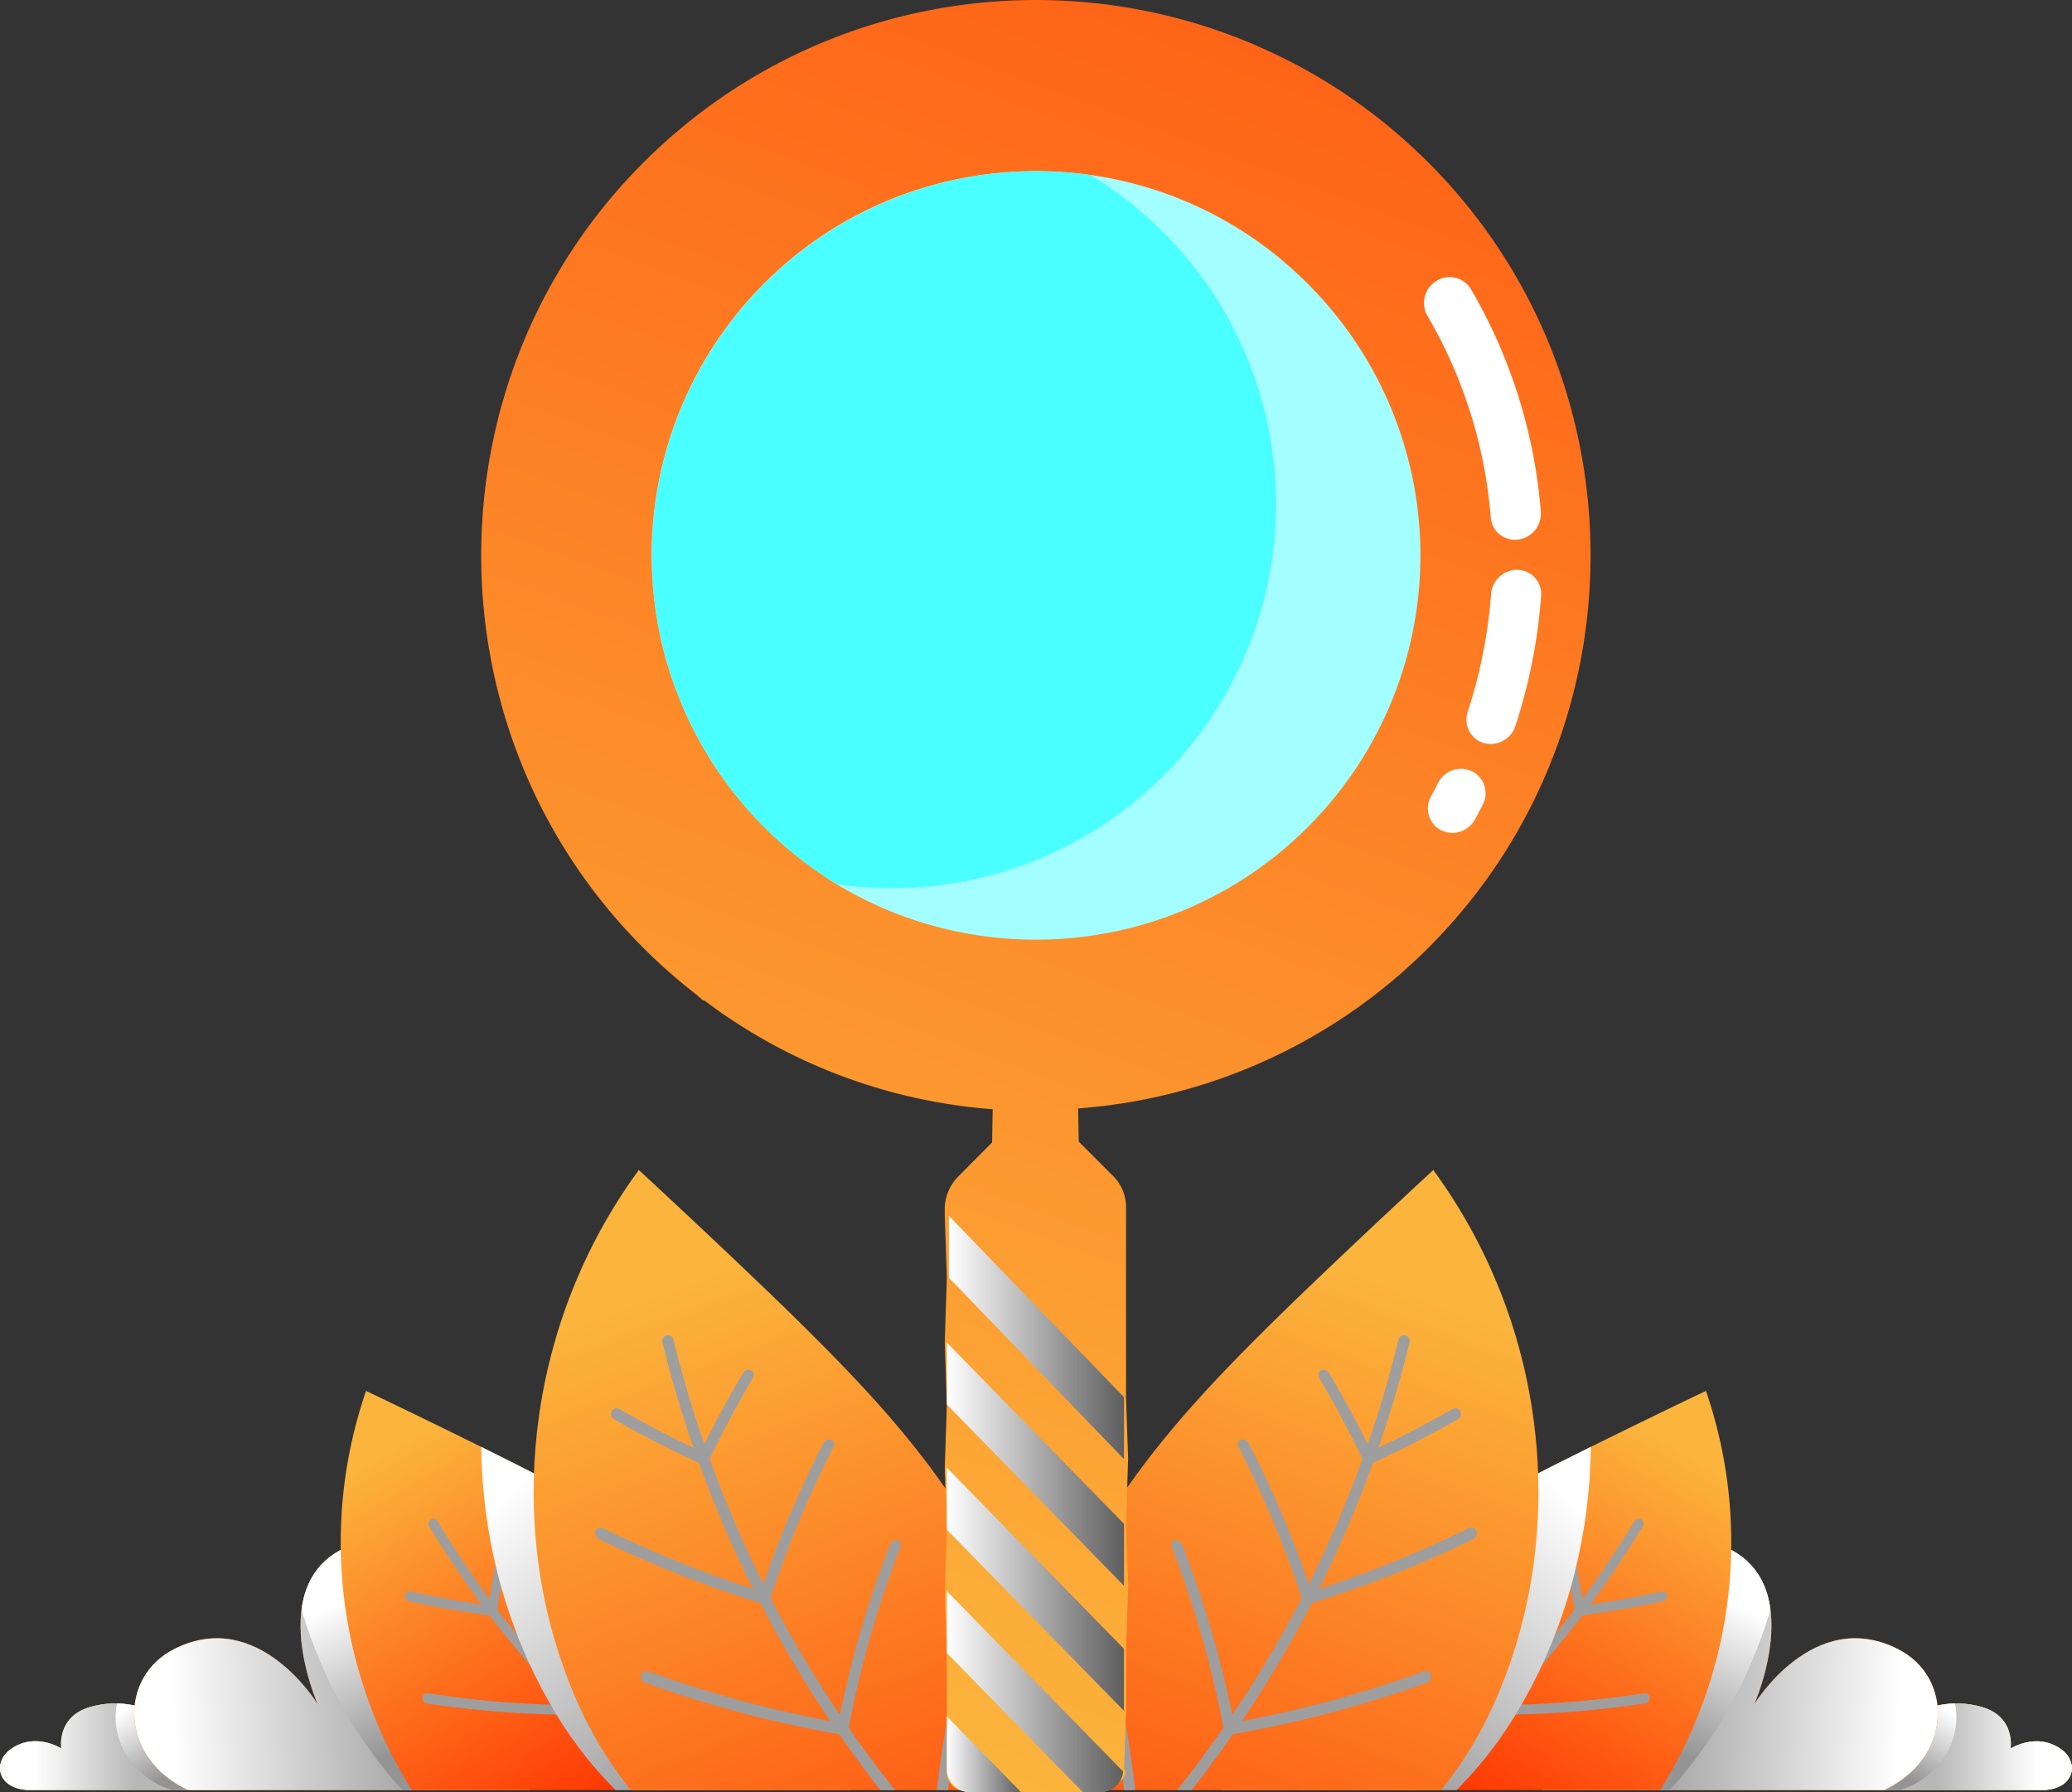 <svg xmlns="http://www.w3.org/2000/svg" xmlns:xlink="http://www.w3.org/1999/xlink" width="994.42" height="860.05" viewBox="0 0 994.42 860.05">
  <rect x="0" y="0" width="994.42" height="860.05" fill="#333333" stroke="none"/>
  <defs>
    <linearGradient id="linear-gradient" x1="-9703.9" y1="1002.21" x2="-9655.38" y2="1002.21" gradientTransform="matrix(-1, 0, 0, 1, -8591.75, 0)" gradientUnits="userSpaceOnUse">
      <stop offset="0" stop-color="#fff"/>
      <stop offset="1" stop-color="#b7b7b7"/>
    </linearGradient>
    <linearGradient id="linear-gradient-2" x1="1063.95" y1="981.17" x2="1042.98" y2="1012.17" gradientUnits="userSpaceOnUse">
      <stop offset="0" stop-color="#fff"/>
      <stop offset="1" stop-color="#949494"/>
    </linearGradient>
    <linearGradient id="linear-gradient-3" x1="1047.78" y1="968.95" x2="911.47" y2="962.57" xlink:href="#linear-gradient-2"/>
    <linearGradient id="linear-gradient-4" x1="945.03" y1="922.74" x2="912.21" y2="992.04" xlink:href="#linear-gradient-2"/>
    <linearGradient id="linear-gradient-5" x1="925.83" y1="849.3" x2="827.36" y2="1018.88" gradientUnits="userSpaceOnUse">
      <stop offset="0" stop-color="#fbb53d"/>
      <stop offset="1" stop-color="#ff3803"/>
    </linearGradient>
    <linearGradient id="linear-gradient-6" x1="884.79" y1="880.44" x2="775.38" y2="1015.83" xlink:href="#linear-gradient-2"/>
    <linearGradient id="linear-gradient-7" x1="814.74" y1="782.38" x2="675.24" y2="1159.85" xlink:href="#linear-gradient-5"/>
    <linearGradient id="linear-gradient-8" x1="-17156.11" y1="1002.21" x2="-17107.59" y2="1002.21" gradientTransform="translate(17307.54)" xlink:href="#linear-gradient"/>
    <linearGradient id="linear-gradient-9" x1="8516.16" y1="981.17" x2="8495.19" y2="1012.17" gradientTransform="matrix(-1, 0, 0, 1, 8715.79, 0)" xlink:href="#linear-gradient-2"/>
    <linearGradient id="linear-gradient-10" x1="8499.99" y1="968.95" x2="8363.68" y2="962.57" gradientTransform="matrix(-1, 0, 0, 1, 8715.79, 0)" xlink:href="#linear-gradient-2"/>
    <linearGradient id="linear-gradient-11" x1="8397.24" y1="922.74" x2="8364.42" y2="992.04" gradientTransform="matrix(-1, 0, 0, 1, 8715.79, 0)" xlink:href="#linear-gradient-2"/>
    <linearGradient id="linear-gradient-12" x1="8378.04" y1="849.3" x2="8279.57" y2="1018.88" gradientTransform="matrix(-1, 0, 0, 1, 8715.79, 0)" xlink:href="#linear-gradient-5"/>
    <linearGradient id="linear-gradient-13" x1="8337" y1="880.44" x2="8227.59" y2="1015.83" gradientTransform="matrix(-1, 0, 0, 1, 8715.79, 0)" xlink:href="#linear-gradient-2"/>
    <linearGradient id="linear-gradient-14" x1="8266.95" y1="782.38" x2="8127.45" y2="1159.85" gradientTransform="matrix(-1, 0, 0, 1, 8715.79, 0)" xlink:href="#linear-gradient-5"/>
    <linearGradient id="linear-gradient-15" x1="724.13" y1="180.42" x2="434.61" y2="963.84" gradientUnits="userSpaceOnUse">
      <stop offset="0" stop-color="#fe6417"/>
      <stop offset="1" stop-color="#fbb53d"/>
    </linearGradient>
    <linearGradient id="linear-gradient-16" x1="524.38" y1="120.93" x2="1095.19" y2="693.91" gradientTransform="matrix(0.63, 0.59, -0.63, 0.67, 595.32, -331.08)" gradientUnits="userSpaceOnUse">
      <stop offset="0" stop-color="#fff"/>
      <stop offset="1" stop-color="#fff"/>
    </linearGradient>
    <linearGradient id="linear-gradient-17" x1="455.39" y1="641.81" x2="539.42" y2="641.81" gradientUnits="userSpaceOnUse">
      <stop offset="0" stop-color="#fff"/>
      <stop offset="1" stop-color="#5e5e5e"/>
    </linearGradient>
    <linearGradient id="linear-gradient-18" x1="454.42" y1="702.64" x2="539.45" y2="702.64" xlink:href="#linear-gradient-17"/>
    <linearGradient id="linear-gradient-19" x1="454.39" y1="762.64" x2="539.42" y2="762.64" xlink:href="#linear-gradient-17"/>
    <linearGradient id="linear-gradient-20" x1="588.97" y1="975.75" x2="673.62" y2="975.75" xlink:href="#linear-gradient-17"/>
    <linearGradient id="linear-gradient-21" x1="588.97" y1="1005.78" x2="624.59" y2="1005.78" xlink:href="#linear-gradient-17"/>
  </defs>
  <g style="isolation: isolate">
    <g id="main">
      <path d="M774.29,572.6C707.21,640,604.41,650,526.67,602.76q-2.37-1.43-4.7-2.94c-1.42-.9-2.81-1.82-4.2-2.78q-3-2.07-6-4.25c-1.37-1-2.72-2-4.07-3.08a203.62,203.62,0,0,1-19.33-304.32,201.81,201.81,0,0,1,258.19-23.28c.76.52,1.51,1.06,2.27,1.6s1.37,1,2,1.5c1.3,1,2.58,1.93,3.87,2.93.66.51,1.33,1,2,1.57q2,1.59,4,3.25,7,5.84,13.56,12.43A203.49,203.49,0,0,1,774.29,572.6Z" transform="translate(-134.58 -163.95)" style="fill: #a3ffff"/>
      <path d="M1086,983.2c16,4.76,13.54,19.84,13.54,19.84s12.3-7.91,24,.16c8.93,6.16,7.12,18.72-7.44,19.8H1014.45C1028,1000.49,1056,974.27,1086,983.2Z" transform="translate(-134.58 -163.95)" style="fill: #ffd97b"/>
      <path d="M1086,983.2c16,4.76,13.54,19.84,13.54,19.84s12.3-7.91,24,.16c8.93,6.16,7.12,18.72-7.44,19.8H1014.45C1028,1000.49,1056,974.27,1086,983.2Z" transform="translate(-134.58 -163.95)" style="mix-blend-mode: color-burn;fill: url(#linear-gradient)"/>
      <path d="M1072.84,981.43c-24.83.54-46.89,22.4-58.39,41.57h32.23C1066.29,1016.49,1076.28,998.38,1072.84,981.43Z" transform="translate(-134.58 -163.95)" style="mix-blend-mode: color-burn;fill: url(#linear-gradient-2)"/>
      <path d="M955.73,903.94c49.46,13.65,20.71,78,20.71,78s28.43-47.11,69-26.62c26.79,13.55,26.32,52.26-6.6,67.68H875.23C867.67,949.19,905,889.93,955.73,903.94Z" transform="translate(-134.58 -163.95)" style="fill: #f97c15"/>
      <path d="M955.73,903.94c49.46,13.65,20.71,78,20.71,78s28.43-47.11,69-26.62c26.79,13.55,26.32,52.26-6.6,67.68H875.23C867.67,949.19,905,889.93,955.73,903.94Z" transform="translate(-134.58 -163.95)" style="mix-blend-mode: color-burn;fill: url(#linear-gradient-3)"/>
      <path d="M984.27,936.35c-1.81-14-9.19-27.07-28.54-32.41-50.77-14-88.06,45.25-80.5,119.06H936A222.42,222.42,0,0,0,984.27,936.35Z" transform="translate(-134.58 -163.95)" style="mix-blend-mode: color-burn;fill: url(#linear-gradient-4)"/>
      <path d="M931.32,1023a223.78,223.78,0,0,0,22-191.57c-16.7,8-44.46,21.35-74,36.25-29.73,15.22-61.3,32-88.91,54.32-28.78,23.29-46.6,55.38-62.92,88q-3.18,6.54-6.26,13Z" transform="translate(-134.58 -163.95)" style="fill: url(#linear-gradient-5)"/>
      <path d="M934.6,929.54a2.27,2.27,0,0,0-2.75-1.82q-17.07,3.78-34,6.23,13.44-18.23,25.2-37.71a2.33,2.33,0,0,0-4-2.41q-11.64,19.29-25,37.35-2.71-16.74-6.56-32.87a2.46,2.46,0,0,0-2.75-1.82,2,2,0,0,0-1.7,2.53q4.3,18.26,7.14,37.33a482.51,482.51,0,0,1-36.36,42.57A441.5,441.5,0,0,0,847.39,916a2.55,2.55,0,0,0-2.58-2.05,1.88,1.88,0,0,0-1.81,2.26,438.7,438.7,0,0,1,6.43,67.35,482.67,482.67,0,0,1-41.52,37.52,435.92,435.92,0,0,0,1-73.26,2.61,2.61,0,0,0-2.34-2.33,1.82,1.82,0,0,0-2,2,433.87,433.87,0,0,1-1.52,75.53h9.83a489.62,489.62,0,0,0,39.85-36.19A477.91,477.91,0,0,0,924,981.4a2.69,2.69,0,0,0,2.24-2.8,2.2,2.2,0,0,0-2.58-2.05,476.21,476.21,0,0,1-66.4,5.6,488.67,488.67,0,0,0,36.71-43q19.18-2.52,38.68-6.76A2.51,2.51,0,0,0,934.6,929.54Zm-170.86,71.9a1.94,1.94,0,0,0-2.39,1.72q-1.08,9.87-2.65,19.84h4.54q1.44-9.48,2.44-18.89A2.52,2.52,0,0,0,763.74,1001.44Z" transform="translate(-134.58 -163.95)" style="fill: #9e9e9e;mix-blend-mode: color-burn"/>
      <path d="M879.3,867.68c-29.73,15.22-61.3,32-88.91,54.32-28.78,23.29-46.6,55.38-62.92,88q-3.18,6.54-6.26,13H833.62a193.32,193.32,0,0,0,30-39c24.69-41.84,34-86.46,34.45-125.7C892,861.33,885.67,864.47,879.3,867.68Z" transform="translate(-134.58 -163.95)" style="mix-blend-mode: color-burn;fill: url(#linear-gradient-6)"/>
      <path d="M826.28,1023a194.32,194.32,0,0,0,28-47.68c23.09-55.85,22-112.6,11.4-156.5a261,261,0,0,0-43.22-93.39c-15.83,14.66-42.13,39.14-69.93,66-27.85,27.23-57.2,56.82-80.23,91.23-24,35.89-32.76,77.78-39.67,119.7-1.06,6.92-2.07,13.84-3,20.68Z" transform="translate(-134.58 -163.95)" style="fill: url(#linear-gradient-7)"/>
      <path d="M843.14,898.68a2.58,2.58,0,0,0-3.59-1.39,556.1,556.1,0,0,1-72,29.19,568.45,568.45,0,0,0,26-60.56q20.5-9.43,40.74-20.89a2.94,2.94,0,0,0,1.14-3.86,2.63,2.63,0,0,0-3.69-1.08q-17.7,10.11-35.65,18.67,8.67-24.93,15-50.71a2.72,2.72,0,0,0-5.29-1.3Q799.58,832.25,791,857q-8.81-17.7-18.67-34.33a2.86,2.86,0,0,0-3.69-1.08,2.39,2.39,0,0,0-1,3.41q11.1,18.84,20.85,39.1a564.23,564.23,0,0,1-25.77,60,516.07,516.07,0,0,0-29-67.84,3,3,0,0,0-3.59-1.39,2.19,2.19,0,0,0-1.23,3.14,513.56,513.56,0,0,1,30.44,72.78A562.36,562.36,0,0,1,726,986.88a507.72,507.72,0,0,0-24.17-81.94,3,3,0,0,0-3.4-1.79,2.12,2.12,0,0,0-1.55,2.93,505.82,505.82,0,0,1,24.88,87Q711.14,1008.4,699.5,1023h7q10.29-13.12,19.78-26.82a567.09,567.09,0,0,0,93.12-24.67,3.19,3.19,0,0,0,2-3.74,2.54,2.54,0,0,0-3.4-1.79,564.85,564.85,0,0,1-87.42,23.93,568.93,568.93,0,0,0,33.6-56.67,559.1,559.1,0,0,0,77.5-30.66A3.15,3.15,0,0,0,843.14,898.68ZM670,980.3A2.26,2.26,0,0,0,668,983q3.81,19.58,6.08,40h5.34q-2.36-20.6-6.27-40.39A2.94,2.94,0,0,0,670,980.3Z" transform="translate(-134.58 -163.95)" style="fill: #9e9e9e;mix-blend-mode: color-burn"/>
      <path d="M177.56,983.2C161.58,988,164,1003,164,1003s-12.3-7.91-24,.16c-8.93,6.16-7.12,18.72,7.44,19.8H249.13C235.63,1000.49,207.58,974.27,177.56,983.2Z" transform="translate(-134.58 -163.95)" style="fill: #ffd97b"/>
      <path d="M177.56,983.2C161.58,988,164,1003,164,1003s-12.3-7.91-24,.16c-8.93,6.16-7.12,18.72,7.44,19.8H249.13C235.63,1000.49,207.58,974.27,177.56,983.2Z" transform="translate(-134.58 -163.95)" style="mix-blend-mode: color-burn;fill: url(#linear-gradient-8)"/>
      <path d="M190.74,981.43c24.83.54,46.89,22.4,58.39,41.57H216.9C197.29,1016.49,187.3,998.38,190.74,981.43Z" transform="translate(-134.58 -163.95)" style="mix-blend-mode: color-burn;fill: url(#linear-gradient-9)"/>
      <path d="M307.85,903.94c-49.46,13.65-20.71,78-20.71,78s-28.43-47.11-68.95-26.62c-26.79,13.55-26.32,52.26,6.6,67.68H388.35C395.91,949.19,358.62,889.93,307.85,903.94Z" transform="translate(-134.58 -163.95)" style="fill: #f97c15"/>
      <path d="M307.85,903.94c-49.46,13.65-20.71,78-20.71,78s-28.43-47.11-68.95-26.62c-26.79,13.55-26.32,52.26,6.6,67.68H388.35C395.91,949.19,358.62,889.93,307.85,903.94Z" transform="translate(-134.58 -163.95)" style="mix-blend-mode: color-burn;fill: url(#linear-gradient-10)"/>
      <path d="M279.31,936.35c1.81-14,9.19-27.07,28.54-32.41,50.77-14,88.06,45.25,80.5,119.06H327.56A222.42,222.42,0,0,1,279.31,936.35Z" transform="translate(-134.58 -163.95)" style="mix-blend-mode: color-burn;fill: url(#linear-gradient-11)"/>
      <path d="M332.26,1023a223.78,223.78,0,0,1-22-191.57c16.7,8,44.45,21.35,74,36.25,29.74,15.22,61.3,32,88.91,54.32,28.78,23.29,46.6,55.38,62.92,88q3.18,6.54,6.26,13Z" transform="translate(-134.58 -163.95)" style="fill: url(#linear-gradient-12)"/>
      <path d="M330.9,932.41q19.47,4.25,38.68,6.76a488.67,488.67,0,0,0,36.71,43,476.21,476.21,0,0,1-66.4-5.6,2.2,2.2,0,0,0-2.58,2.05,2.69,2.69,0,0,0,2.24,2.8,477.91,477.91,0,0,0,71.27,5.41A489.62,489.62,0,0,0,450.67,1023h9.83A433.87,433.87,0,0,1,459,947.47a1.82,1.82,0,0,0-2-2,2.59,2.59,0,0,0-2.33,2.33,434.85,434.85,0,0,0,1,73.26,484.17,484.17,0,0,1-41.52-37.52,440,440,0,0,1,6.43-67.35,1.88,1.88,0,0,0-1.81-2.26,2.55,2.55,0,0,0-2.58,2.05,441.5,441.5,0,0,0-6.53,62.94,482.51,482.51,0,0,1-36.36-42.57q2.82-19.07,7.14-37.33a2,2,0,0,0-1.7-2.53,2.46,2.46,0,0,0-2.75,1.82q-3.84,16.11-6.56,32.87-13.31-18-24.95-37.35a2.34,2.34,0,0,0-4,2.41q11.75,19.47,25.2,37.71-16.87-2.44-33.95-6.23a2.27,2.27,0,0,0-2.75,1.82A2.51,2.51,0,0,0,330.9,932.41Zm167,71.7q1,9.4,2.44,18.89h4.54q-1.56-10-2.65-19.84a1.94,1.94,0,0,0-2.39-1.72A2.52,2.52,0,0,0,497.9,1004.11Z" transform="translate(-134.58 -163.95)" style="fill: #9e9e9e;mix-blend-mode: color-burn"/>
      <path d="M384.28,867.68c29.74,15.22,61.3,32,88.91,54.32,28.78,23.29,46.6,55.38,62.92,88q3.18,6.54,6.26,13H430a193.32,193.32,0,0,1-30-39c-24.69-41.84-34-86.46-34.45-125.7C371.63,861.33,377.91,864.47,384.28,867.68Z" transform="translate(-134.58 -163.95)" style="mix-blend-mode: color-burn;fill: url(#linear-gradient-13)"/>
      <path d="M437.3,1023a194.32,194.32,0,0,1-27.95-47.68c-23.09-55.85-22-112.6-11.4-156.5a261,261,0,0,1,43.22-93.39c15.84,14.66,42.13,39.14,69.93,66,27.85,27.23,57.2,56.82,80.23,91.23,24,35.89,32.76,77.78,39.67,119.7,1.06,6.92,2.07,13.84,3,20.68Z" transform="translate(-134.58 -163.95)" style="fill: url(#linear-gradient-14)"/>
      <path d="M422,902.58a558.72,558.72,0,0,0,77.51,30.66,566.93,566.93,0,0,0,33.59,56.67A564.85,564.85,0,0,1,445.65,966a2.54,2.54,0,0,0-3.4,1.79,3.19,3.19,0,0,0,2,3.74,567.09,567.09,0,0,0,93.12,24.67q9.48,13.68,19.78,26.82h7q-11.62-14.61-22.26-29.92a505.82,505.82,0,0,1,24.88-87,2.12,2.12,0,0,0-1.55-2.93,3,3,0,0,0-3.4,1.79,507.72,507.72,0,0,0-24.17,81.94,562.36,562.36,0,0,1-33.27-56.14A513.56,513.56,0,0,1,534.75,858a2.19,2.19,0,0,0-1.23-3.14,3,3,0,0,0-3.59,1.39,516.07,516.07,0,0,0-29,67.84,564.23,564.23,0,0,1-25.77-60Q484.87,843.82,496,825a2.38,2.38,0,0,0-1-3.41,2.86,2.86,0,0,0-3.69,1.08q-9.86,16.62-18.67,34.33-8.6-24.69-14.88-50.22a2.72,2.72,0,0,0-5.29,1.3q6.35,25.76,15,50.71-17.94-8.55-35.65-18.67a2.63,2.63,0,0,0-3.69,1.08,2.94,2.94,0,0,0,1.14,3.86q20.22,11.46,40.74,20.89a568.45,568.45,0,0,0,26,60.56,556.1,556.1,0,0,1-72-29.19,2.57,2.57,0,0,0-3.58,1.39A3.13,3.13,0,0,0,422,902.58Zm168.5,80q-3.91,19.78-6.27,40.39h5.34q2.26-20.36,6.08-40a2.26,2.26,0,0,0-2.07-2.74A3,3,0,0,0,590.47,982.61Z" transform="translate(-134.58 -163.95)" style="fill: #9e9e9e;mix-blend-mode: color-burn"/>
      <path d="M819.22,241.07q-9.11-9-18.84-17c-2.18-1.78-4.38-3.53-6.6-5.23q-6.53-5-13.29-9.57l-2.11-1.41q-2.11-1.38-4.23-2.73h0q-2-1.29-4.08-2.53c-2.65-1.61-5.32-3.16-8-4.68q-3.78-2.11-7.62-4.11L750.82,192q-3.51-1.74-7.05-3.39c-2.21-1-4.43-2-6.67-3h0c-96.87-41.68-213.44-23.18-292.84,55.47-103.39,102.42-105.2,270.08-4,374.62a266.37,266.37,0,0,0,28.08,25.18c1.19.92,3.58,3.13,3.58,3.13h.65c1.19.9,2.38,1.79,3.59,2.67q5,3.68,10.18,7.07A262.41,262.41,0,0,0,611,696.27v.11l-.29,15.83-16.29,16.42A22.13,22.13,0,0,0,588,744.21v3.2l1,29.73-1,31.16L589,838l-1,30.33,1,29.73-1,29.82,1,29.73v55.6a8.53,8.53,0,0,0,2,6.89,10.61,10.61,0,0,0,1.74,1.74l.46.34a1.51,1.51,0,0,0,.26.18c1.76,1.19,6.17,1.61,6.17,1.61h64.29s10.43-4.08,11-9.66c0-.36.06-.73-.87-1.1l1-28.6V955l1-30.27L675,895l1-31.1-1-29.67V743.87a21.06,21.06,0,0,0-6.26-15.62l-16.43-16.43L652,695.88a265.3,265.3,0,0,0,171.16-80.19C924.42,511.15,922.61,343.49,819.22,241.07ZM528.3,583.14c-1.84-1.25-3.67-2.54-5.47-3.86q-1.86-1.37-3.71-2.8A184.5,184.5,0,0,1,501.3,300c64.06-64.06,163.88-71.07,235.76-21l2.07,1.46,1.87,1.36c1.19.87,2.36,1.75,3.53,2.66l1.83,1.43q1.82,1.44,3.62,3,6.28,5.26,12.19,11.16a184.23,184.23,0,0,1,0,260.86c-62.39,62.39-158.66,70.67-230,24.86C530.84,584.85,529.57,584,528.3,583.14Z" transform="translate(-134.58 -163.95)" style="fill: url(#linear-gradient-15)"/>
      <path d="M823.51,560.48a11.93,11.93,0,0,1-2.1-14.44c1.13-2.07,2.24-4.18,3.31-6.28A12.33,12.33,0,0,1,841,534.07a11.81,11.81,0,0,1,5.17,16.11c-1.18,2.31-2.41,4.65-3.66,6.93a12.31,12.31,0,0,1-16.4,5.2A11.38,11.38,0,0,1,823.51,560.48ZM842,517.83a11.82,11.82,0,0,1-3-12.35,238.2,238.2,0,0,0,11.2-56.5,12.53,12.53,0,0,1,12.91-11.56A11.62,11.62,0,0,1,874.21,450a262.34,262.34,0,0,1-12.36,62.36,12.45,12.45,0,0,1-15.25,8.14A11.5,11.5,0,0,1,842,517.83Zm11.64-98a11.63,11.63,0,0,1-3.59-7.55A227.89,227.89,0,0,0,832.91,342a224.33,224.33,0,0,0-13.32-26.58A12.32,12.32,0,0,1,824,298.76a11.84,11.84,0,0,1,16.48,3.88A248.77,248.77,0,0,1,855.18,332a251.79,251.79,0,0,1,18.9,77.56A12.55,12.55,0,0,1,863,422.9,11.68,11.68,0,0,1,853.62,419.8Z" transform="translate(-134.58 -163.95)" style="fill: url(#linear-gradient-16)"/>
      <polygon points="539.42 670.5 539.39 700.18 455.6 613.37 455.42 613.18 455.39 583.44 455.57 583.63 539.25 670.32 539.42 670.5" style="mix-blend-mode: color-burn;fill: url(#linear-gradient-17)"/>
      <polygon points="539.45 731.29 539.27 731.11 454.61 644.48 454.42 644.29 454.45 674.05 454.63 674.24 539.24 760.81 539.42 760.99 539.45 731.29" style="mix-blend-mode: color-burn;fill: url(#linear-gradient-18)"/>
      <polygon points="539.42 791.27 539.39 821.01 454.42 734.07 454.39 704.27 539.42 791.27" style="mix-blend-mode: color-burn;fill: url(#linear-gradient-19)"/>
      <path d="M673.62,1014.11a10.9,10.9,0,0,1-10.74,9.89h-8.62l-65.07-66.58-.19-.19,0-29.73Z" transform="translate(-134.58 -163.95)" style="mix-blend-mode: color-burn;fill: url(#linear-gradient-20)"/>
      <path d="M624.59,1024H600a10.53,10.53,0,0,1-6.21-2,1.14,1.14,0,0,1-.25-.18,5.3,5.3,0,0,1-.45-.34l-1.71-1.74a11.2,11.2,0,0,1-2.37-6.89l0-25.27Z" transform="translate(-134.58 -163.95)" style="mix-blend-mode: color-burn;fill: url(#linear-gradient-21)"/>
      <path d="M692.9,536.19a184.29,184.29,0,0,1-156.5,52.12q-2.16-1.3-4.29-2.67c-1.29-.82-2.56-1.66-3.83-2.53-1.84-1.25-3.67-2.54-5.47-3.86-1.25-.92-2.48-1.85-3.71-2.8a186.1,186.1,0,0,1-17.64-15.54A184.4,184.4,0,0,1,658,248q4.88,2.94,9.61,6.23l2.07,1.46,1.87,1.36c1.19.87,2.36,1.75,3.53,2.66.61.46,1.22.94,1.83,1.43q1.82,1.44,3.62,3,6.38,5.29,12.37,11.29A184.21,184.21,0,0,1,692.9,536.19Z" transform="translate(-134.58 -163.95)" style="fill: #4affff"/>
    </g>
  </g>
</svg>
